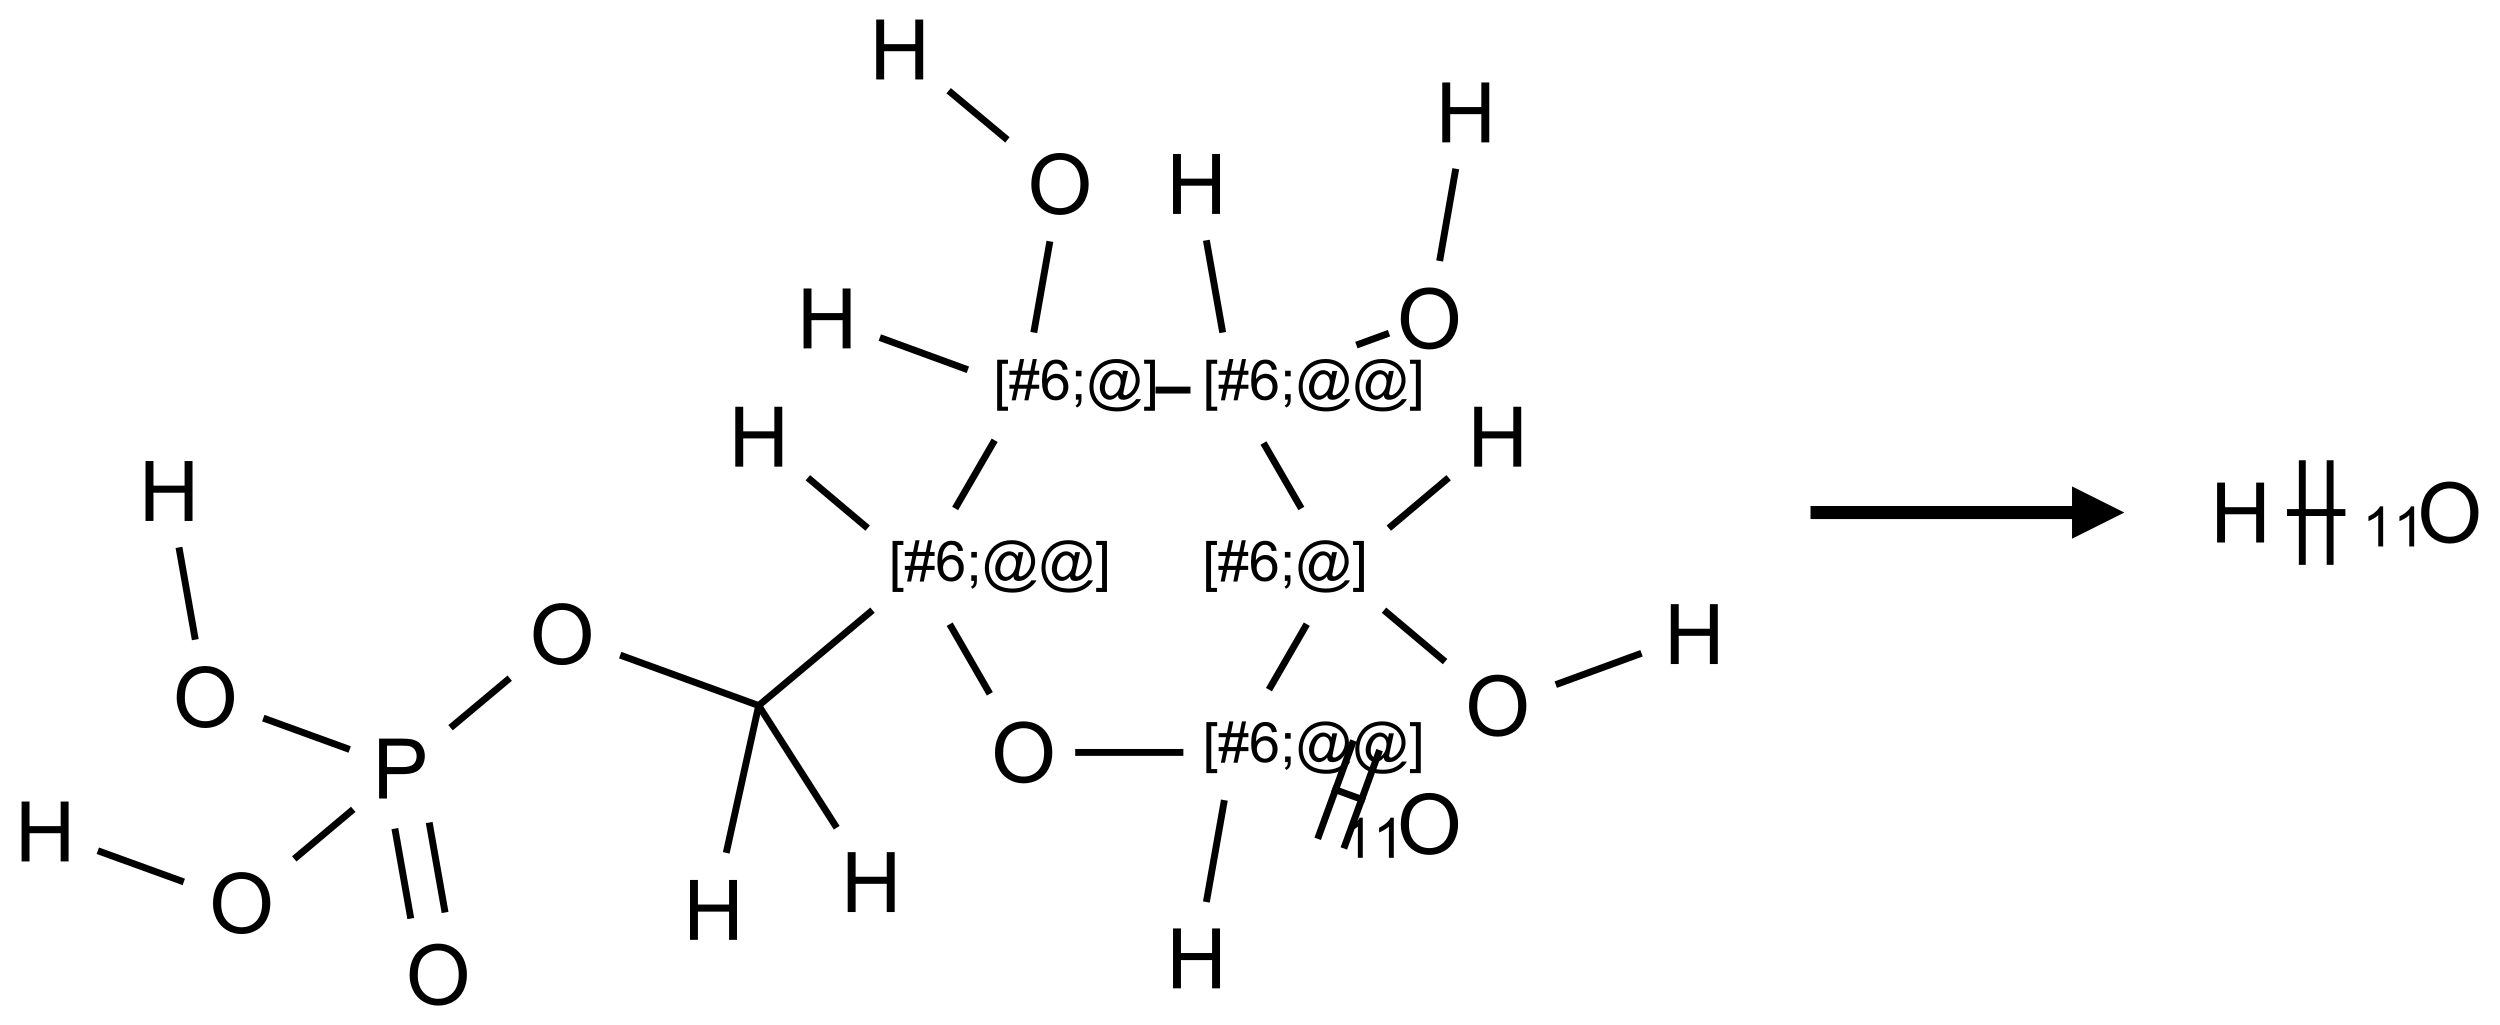 <?xml version="1.0" encoding="UTF-8"?>
<svg xmlns="http://www.w3.org/2000/svg" xmlns:xlink="http://www.w3.org/1999/xlink" width="478" height="196" viewBox="0 0 478 196">
<defs>
<g>
<g id="glyph-0-0">
<path d="M 2 0 L 2 -10 L 10 -10 L 10 0 Z M 2.25 -0.25 L 9.75 -0.25 L 9.75 -9.75 L 2.25 -9.75 Z M 2.25 -0.25 "/>
</g>
<g id="glyph-0-1">
<path d="M 1.281 0 L 1.281 -11.453 L 2.797 -11.453 L 2.797 -6.75 L 8.75 -6.75 L 8.75 -11.453 L 10.266 -11.453 L 10.266 0 L 8.75 0 L 8.75 -5.398 L 2.797 -5.398 L 2.797 0 Z M 1.281 0 "/>
</g>
<g id="glyph-0-2">
<path d="M 0.773 -5.578 C 0.773 -7.48 1.285 -8.969 2.305 -10.043 C 3.324 -11.117 4.645 -11.656 6.258 -11.656 C 7.316 -11.656 8.27 -11.402 9.117 -10.898 C 9.965 -10.395 10.613 -9.688 11.059 -8.785 C 11.504 -7.883 11.727 -6.855 11.727 -5.711 C 11.727 -4.551 11.492 -3.512 11.023 -2.594 C 10.555 -1.676 9.891 -0.984 9.031 -0.512 C 8.172 -0.039 7.246 0.195 6.25 0.195 C 5.172 0.195 4.207 -0.066 3.359 -0.586 C 2.512 -1.105 1.867 -1.816 1.43 -2.719 C 0.992 -3.621 0.773 -4.574 0.773 -5.578 Z M 2.336 -5.555 C 2.336 -4.176 2.707 -3.086 3.449 -2.293 C 4.191 -1.5 5.121 -1.102 6.242 -1.102 C 7.383 -1.102 8.32 -1.504 9.059 -2.305 C 9.797 -3.105 10.164 -4.246 10.164 -5.719 C 10.164 -6.652 10.008 -7.465 9.691 -8.16 C 9.375 -8.855 8.914 -9.395 8.309 -9.777 C 7.703 -10.16 7.02 -10.352 6.266 -10.352 C 5.191 -10.352 4.27 -9.984 3.496 -9.246 C 2.723 -8.508 2.336 -7.277 2.336 -5.555 Z M 2.336 -5.555 "/>
</g>
<g id="glyph-0-3">
<path d="M 1.234 0 L 1.234 -11.453 L 5.555 -11.453 C 6.316 -11.453 6.895 -11.418 7.297 -11.344 C 7.859 -11.25 8.332 -11.07 8.711 -10.809 C 9.09 -10.547 9.398 -10.176 9.629 -9.703 C 9.859 -9.23 9.977 -8.707 9.977 -8.141 C 9.977 -7.168 9.668 -6.344 9.047 -5.668 C 8.426 -4.992 7.309 -4.656 5.688 -4.656 L 2.75 -4.656 L 2.75 0 Z M 2.75 -6.008 L 5.711 -6.008 C 6.691 -6.008 7.387 -6.191 7.797 -6.555 C 8.207 -6.918 8.414 -7.434 8.414 -8.094 C 8.414 -8.574 8.293 -8.984 8.051 -9.324 C 7.809 -9.664 7.488 -9.891 7.094 -10 C 6.84 -10.066 6.367 -10.102 5.68 -10.102 L 2.75 -10.102 Z M 2.75 -6.008 "/>
</g>
<g id="glyph-1-0">
<path d="M 1.332 0 L 1.332 -6.668 L 6.668 -6.668 L 6.668 0 Z M 1.5 -0.168 L 6.5 -0.168 L 6.5 -6.5 L 1.5 -6.5 Z M 1.5 -0.168 "/>
</g>
<g id="glyph-1-1">
<path d="M 0.723 2.121 L 0.723 -7.637 L 2.793 -7.637 L 2.793 -6.859 L 1.66 -6.859 L 1.66 1.344 L 2.793 1.344 L 2.793 2.121 Z M 0.723 2.121 "/>
</g>
<g id="glyph-1-2">
<path d="M 0.535 0.129 L 0.988 -2.09 L 0.109 -2.09 L 0.109 -2.863 L 1.145 -2.863 L 1.531 -4.754 L 0.109 -4.754 L 0.109 -5.531 L 1.688 -5.531 L 2.141 -7.766 L 2.922 -7.766 L 2.469 -5.531 L 4.109 -5.531 L 4.562 -7.766 L 5.348 -7.766 L 4.895 -5.531 L 5.797 -5.531 L 5.797 -4.754 L 4.738 -4.754 L 4.348 -2.863 L 5.797 -2.863 L 5.797 -2.09 L 4.191 -2.09 L 3.738 0.129 L 2.957 0.129 L 3.406 -2.09 L 1.77 -2.09 L 1.316 0.129 Z M 1.926 -2.863 L 3.562 -2.863 L 3.953 -4.754 L 2.312 -4.754 Z M 1.926 -2.863 "/>
</g>
<g id="glyph-1-3">
<path d="M 5.309 -5.766 L 4.375 -5.691 C 4.293 -6.059 4.172 -6.328 4.02 -6.496 C 3.766 -6.762 3.453 -6.895 3.082 -6.895 C 2.785 -6.895 2.523 -6.812 2.297 -6.645 C 2 -6.43 1.77 -6.117 1.598 -5.703 C 1.43 -5.289 1.34 -4.703 1.332 -3.938 C 1.559 -4.281 1.836 -4.535 2.16 -4.703 C 2.488 -4.871 2.828 -4.953 3.188 -4.953 C 3.812 -4.953 4.344 -4.723 4.785 -4.262 C 5.223 -3.801 5.441 -3.207 5.441 -2.48 C 5.441 -2 5.34 -1.555 5.133 -1.145 C 4.926 -0.73 4.641 -0.418 4.281 -0.199 C 3.922 0.02 3.512 0.129 3.051 0.129 C 2.27 0.129 1.633 -0.156 1.141 -0.73 C 0.648 -1.305 0.402 -2.254 0.402 -3.574 C 0.402 -5.051 0.672 -6.121 1.219 -6.793 C 1.695 -7.375 2.336 -7.668 3.141 -7.668 C 3.742 -7.668 4.234 -7.5 4.617 -7.16 C 5 -6.824 5.23 -6.359 5.309 -5.766 Z M 1.48 -2.473 C 1.48 -2.152 1.547 -1.844 1.684 -1.547 C 1.82 -1.25 2.016 -1.027 2.262 -0.871 C 2.508 -0.719 2.766 -0.641 3.035 -0.641 C 3.434 -0.641 3.773 -0.801 4.059 -1.121 C 4.344 -1.441 4.484 -1.875 4.484 -2.422 C 4.484 -2.949 4.344 -3.367 4.062 -3.668 C 3.781 -3.973 3.426 -4.125 3 -4.125 C 2.578 -4.125 2.219 -3.973 1.922 -3.668 C 1.625 -3.363 1.48 -2.969 1.48 -2.473 Z M 1.48 -2.473 "/>
</g>
<g id="glyph-1-4">
<path d="M 0.949 -4.465 L 0.949 -5.531 L 2.016 -5.531 L 2.016 -4.465 Z M 0.949 0 L 0.949 -1.066 L 2.016 -1.066 L 2.016 0 C 2.016 0.391 1.945 0.711 1.809 0.949 C 1.668 1.191 1.449 1.379 1.145 1.512 L 0.887 1.109 C 1.082 1.023 1.23 0.895 1.324 0.727 C 1.418 0.559 1.469 0.316 1.48 0 Z M 0.949 0 "/>
</g>
<g id="glyph-1-5">
<path d="M 6.047 -0.848 C 5.82 -0.59 5.57 -0.379 5.289 -0.223 C 5.008 -0.062 4.73 0.016 4.449 0.016 C 4.141 0.016 3.84 -0.074 3.547 -0.254 C 3.254 -0.434 3.02 -0.715 2.836 -1.09 C 2.652 -1.465 2.562 -1.875 2.562 -2.324 C 2.562 -2.875 2.703 -3.43 2.988 -3.98 C 3.27 -4.535 3.621 -4.953 4.043 -5.23 C 4.461 -5.508 4.871 -5.645 5.266 -5.645 C 5.566 -5.645 5.855 -5.566 6.129 -5.41 C 6.402 -5.25 6.641 -5.012 6.84 -4.688 L 7.016 -5.496 L 7.949 -5.496 L 7.199 -2 C 7.094 -1.516 7.043 -1.246 7.043 -1.191 C 7.043 -1.098 7.078 -1.02 7.148 -0.949 C 7.219 -0.883 7.305 -0.848 7.406 -0.848 C 7.59 -0.848 7.832 -0.953 8.129 -1.168 C 8.527 -1.445 8.84 -1.816 9.07 -2.285 C 9.301 -2.75 9.418 -3.234 9.418 -3.73 C 9.418 -4.309 9.27 -4.852 8.973 -5.355 C 8.676 -5.859 8.23 -6.262 7.645 -6.562 C 7.055 -6.863 6.406 -7.016 5.691 -7.016 C 4.879 -7.016 4.137 -6.824 3.465 -6.445 C 2.793 -6.066 2.273 -5.52 1.902 -4.809 C 1.535 -4.098 1.348 -3.34 1.348 -2.527 C 1.348 -1.676 1.535 -0.941 1.902 -0.328 C 2.273 0.285 2.809 0.742 3.508 1.035 C 4.207 1.328 4.984 1.473 5.832 1.473 C 6.742 1.473 7.504 1.32 8.121 1.016 C 8.734 0.711 9.195 0.34 9.5 -0.098 L 10.441 -0.098 C 10.266 0.266 9.961 0.637 9.531 1.016 C 9.102 1.395 8.59 1.695 7.996 1.914 C 7.402 2.133 6.688 2.246 5.848 2.246 C 5.078 2.246 4.367 2.145 3.715 1.949 C 3.066 1.75 2.512 1.453 2.051 1.055 C 1.594 0.656 1.25 0.199 1.016 -0.316 C 0.723 -0.973 0.578 -1.684 0.578 -2.441 C 0.578 -3.289 0.75 -4.098 1.098 -4.863 C 1.523 -5.805 2.125 -6.527 2.902 -7.027 C 3.684 -7.527 4.629 -7.777 5.738 -7.777 C 6.602 -7.777 7.375 -7.602 8.059 -7.246 C 8.746 -6.895 9.285 -6.371 9.684 -5.672 C 10.02 -5.07 10.188 -4.418 10.188 -3.715 C 10.188 -2.707 9.832 -1.812 9.125 -1.031 C 8.492 -0.328 7.801 0.02 7.051 0.02 C 6.812 0.02 6.617 -0.016 6.473 -0.09 C 6.324 -0.16 6.215 -0.266 6.145 -0.402 C 6.102 -0.488 6.066 -0.637 6.047 -0.848 Z M 3.527 -2.262 C 3.527 -1.785 3.641 -1.414 3.863 -1.152 C 4.09 -0.887 4.348 -0.754 4.641 -0.754 C 4.836 -0.754 5.039 -0.812 5.254 -0.93 C 5.469 -1.047 5.676 -1.219 5.871 -1.449 C 6.066 -1.676 6.23 -1.969 6.355 -2.32 C 6.48 -2.672 6.543 -3.027 6.543 -3.379 C 6.543 -3.852 6.426 -4.219 6.191 -4.48 C 5.957 -4.738 5.672 -4.871 5.332 -4.871 C 5.109 -4.871 4.902 -4.812 4.707 -4.699 C 4.512 -4.586 4.32 -4.406 4.137 -4.156 C 3.953 -3.906 3.805 -3.602 3.691 -3.246 C 3.582 -2.887 3.527 -2.559 3.527 -2.262 Z M 3.527 -2.262 "/>
</g>
<g id="glyph-1-6">
<path d="M 2.27 2.121 L 0.203 2.121 L 0.203 1.344 L 1.332 1.344 L 1.332 -6.859 L 0.203 -6.859 L 0.203 -7.637 L 2.27 -7.637 Z M 2.27 2.121 "/>
</g>
<g id="glyph-1-7">
<path d="M 3.973 0 L 3.035 0 L 3.035 -5.973 C 2.809 -5.758 2.516 -5.543 2.148 -5.328 C 1.781 -5.113 1.453 -4.953 1.16 -4.844 L 1.16 -5.75 C 1.684 -5.996 2.145 -6.297 2.535 -6.645 C 2.93 -6.996 3.207 -7.336 3.371 -7.668 L 3.973 -7.668 Z M 3.973 0 "/>
</g>
</g>
</defs>
<path fill="none" stroke-width="0.033" stroke-linecap="butt" stroke-linejoin="miter" stroke="rgb(0%, 0%, 0%)" stroke-opacity="1" stroke-miterlimit="10" d="M 6.743 0.57 L 6.666 1.011 " transform="matrix(40, 0, 0, 40, 8.619, 9.463)"/>
<path fill="none" stroke-width="0.033" stroke-linecap="butt" stroke-linejoin="miter" stroke="rgb(0%, 0%, 0%)" stroke-opacity="1" stroke-miterlimit="10" d="M 6.424 1.356 L 6.268 1.413 " transform="matrix(40, 0, 0, 40, 8.619, 9.463)"/>
<path fill="none" stroke-width="0.033" stroke-linecap="butt" stroke-linejoin="miter" stroke="rgb(0%, 0%, 0%)" stroke-opacity="1" stroke-miterlimit="10" d="M 5.629 1.353 L 5.551 0.912 " transform="matrix(40, 0, 0, 40, 8.619, 9.463)"/>
<path fill="none" stroke-width="0.033" stroke-linecap="butt" stroke-linejoin="miter" stroke="rgb(0%, 0%, 0%)" stroke-opacity="1" stroke-miterlimit="10" d="M 5.475 1.628 L 5.308 1.628 " transform="matrix(40, 0, 0, 40, 8.619, 9.463)"/>
<path fill="none" stroke-width="0.033" stroke-linecap="butt" stroke-linejoin="miter" stroke="rgb(0%, 0%, 0%)" stroke-opacity="1" stroke-miterlimit="10" d="M 4.411 1.531 L 3.99 1.377 " transform="matrix(40, 0, 0, 40, 8.619, 9.463)"/>
<path fill="none" stroke-width="0.033" stroke-linecap="butt" stroke-linejoin="miter" stroke="rgb(0%, 0%, 0%)" stroke-opacity="1" stroke-miterlimit="10" d="M 4.726 1.353 L 4.803 0.917 " transform="matrix(40, 0, 0, 40, 8.619, 9.463)"/>
<path fill="none" stroke-width="0.033" stroke-linecap="butt" stroke-linejoin="miter" stroke="rgb(0%, 0%, 0%)" stroke-opacity="1" stroke-miterlimit="10" d="M 4.6 0.432 L 4.319 0.197 " transform="matrix(40, 0, 0, 40, 8.619, 9.463)"/>
<path fill="none" stroke-width="0.033" stroke-linecap="butt" stroke-linejoin="miter" stroke="rgb(0%, 0%, 0%)" stroke-opacity="1" stroke-miterlimit="10" d="M 4.539 1.868 L 4.35 2.194 " transform="matrix(40, 0, 0, 40, 8.619, 9.463)"/>
<path fill="none" stroke-width="0.033" stroke-linecap="butt" stroke-linejoin="miter" stroke="rgb(0%, 0%, 0%)" stroke-opacity="1" stroke-miterlimit="10" d="M 3.932 2.288 L 3.646 2.047 " transform="matrix(40, 0, 0, 40, 8.619, 9.463)"/>
<path fill="none" stroke-width="0.033" stroke-linecap="butt" stroke-linejoin="miter" stroke="rgb(0%, 0%, 0%)" stroke-opacity="1" stroke-miterlimit="10" d="M 3.955 2.68 L 3.411 3.136 " transform="matrix(40, 0, 0, 40, 8.619, 9.463)"/>
<path fill="none" stroke-width="0.033" stroke-linecap="butt" stroke-linejoin="miter" stroke="rgb(0%, 0%, 0%)" stroke-opacity="1" stroke-miterlimit="10" d="M 3.411 3.136 L 3.784 3.72 " transform="matrix(40, 0, 0, 40, 8.619, 9.463)"/>
<path fill="none" stroke-width="0.033" stroke-linecap="butt" stroke-linejoin="miter" stroke="rgb(0%, 0%, 0%)" stroke-opacity="1" stroke-miterlimit="10" d="M 3.411 3.136 L 3.256 3.84 " transform="matrix(40, 0, 0, 40, 8.619, 9.463)"/>
<path fill="none" stroke-width="0.033" stroke-linecap="butt" stroke-linejoin="miter" stroke="rgb(0%, 0%, 0%)" stroke-opacity="1" stroke-miterlimit="10" d="M 3.411 3.136 L 2.749 2.895 " transform="matrix(40, 0, 0, 40, 8.619, 9.463)"/>
<path fill="none" stroke-width="0.033" stroke-linecap="butt" stroke-linejoin="miter" stroke="rgb(0%, 0%, 0%)" stroke-opacity="1" stroke-miterlimit="10" d="M 2.221 3.005 L 1.938 3.242 " transform="matrix(40, 0, 0, 40, 8.619, 9.463)"/>
<path fill="none" stroke-width="0.033" stroke-linecap="butt" stroke-linejoin="miter" stroke="rgb(0%, 0%, 0%)" stroke-opacity="1" stroke-miterlimit="10" d="M 1.672 3.724 L 1.748 4.154 " transform="matrix(40, 0, 0, 40, 8.619, 9.463)"/>
<path fill="none" stroke-width="0.033" stroke-linecap="butt" stroke-linejoin="miter" stroke="rgb(0%, 0%, 0%)" stroke-opacity="1" stroke-miterlimit="10" d="M 1.836 3.695 L 1.912 4.125 " transform="matrix(40, 0, 0, 40, 8.619, 9.463)"/>
<path fill="none" stroke-width="0.033" stroke-linecap="butt" stroke-linejoin="miter" stroke="rgb(0%, 0%, 0%)" stroke-opacity="1" stroke-miterlimit="10" d="M 1.456 3.346 L 1.043 3.196 " transform="matrix(40, 0, 0, 40, 8.619, 9.463)"/>
<path fill="none" stroke-width="0.033" stroke-linecap="butt" stroke-linejoin="miter" stroke="rgb(0%, 0%, 0%)" stroke-opacity="1" stroke-miterlimit="10" d="M 0.718 2.821 L 0.64 2.38 " transform="matrix(40, 0, 0, 40, 8.619, 9.463)"/>
<path fill="none" stroke-width="0.033" stroke-linecap="butt" stroke-linejoin="miter" stroke="rgb(0%, 0%, 0%)" stroke-opacity="1" stroke-miterlimit="10" d="M 1.473 3.632 L 1.191 3.869 " transform="matrix(40, 0, 0, 40, 8.619, 9.463)"/>
<path fill="none" stroke-width="0.033" stroke-linecap="butt" stroke-linejoin="miter" stroke="rgb(0%, 0%, 0%)" stroke-opacity="1" stroke-miterlimit="10" d="M 0.663 3.979 L 0.252 3.83 " transform="matrix(40, 0, 0, 40, 8.619, 9.463)"/>
<path fill="none" stroke-width="0.033" stroke-linecap="butt" stroke-linejoin="miter" stroke="rgb(0%, 0%, 0%)" stroke-opacity="1" stroke-miterlimit="10" d="M 4.324 2.747 L 4.516 3.08 " transform="matrix(40, 0, 0, 40, 8.619, 9.463)"/>
<path fill="none" stroke-width="0.033" stroke-linecap="butt" stroke-linejoin="miter" stroke="rgb(0%, 0%, 0%)" stroke-opacity="1" stroke-miterlimit="10" d="M 4.924 3.36 L 5.441 3.36 " transform="matrix(40, 0, 0, 40, 8.619, 9.463)"/>
<path fill="none" stroke-width="0.033" stroke-linecap="butt" stroke-linejoin="miter" stroke="rgb(0%, 0%, 0%)" stroke-opacity="1" stroke-miterlimit="10" d="M 5.637 3.588 L 5.551 4.075 " transform="matrix(40, 0, 0, 40, 8.619, 9.463)"/>
<path fill="none" stroke-width="0.033" stroke-linecap="butt" stroke-linejoin="miter" stroke="rgb(0%, 0%, 0%)" stroke-opacity="1" stroke-miterlimit="10" d="M 6.153 3.533 L 6.309 3.59 " transform="matrix(40, 0, 0, 40, 8.619, 9.463)"/>
<path fill="none" stroke-width="0.033" stroke-linecap="butt" stroke-linejoin="miter" stroke="rgb(0%, 0%, 0%)" stroke-opacity="1" stroke-miterlimit="10" d="M 6.208 3.819 L 6.379 3.349 " transform="matrix(40, 0, 0, 40, 8.619, 9.463)"/>
<path fill="none" stroke-width="0.033" stroke-linecap="butt" stroke-linejoin="miter" stroke="rgb(0%, 0%, 0%)" stroke-opacity="1" stroke-miterlimit="10" d="M 6.083 3.773 L 6.254 3.303 " transform="matrix(40, 0, 0, 40, 8.619, 9.463)"/>
<path fill="none" stroke-width="0.033" stroke-linecap="butt" stroke-linejoin="miter" stroke="rgb(0%, 0%, 0%)" stroke-opacity="1" stroke-miterlimit="10" d="M 5.85 3.06 L 6.031 2.747 " transform="matrix(40, 0, 0, 40, 8.619, 9.463)"/>
<path fill="none" stroke-width="0.033" stroke-linecap="butt" stroke-linejoin="miter" stroke="rgb(0%, 0%, 0%)" stroke-opacity="1" stroke-miterlimit="10" d="M 6.005 2.194 L 5.824 1.881 " transform="matrix(40, 0, 0, 40, 8.619, 9.463)"/>
<path fill="none" stroke-width="0.033" stroke-linecap="butt" stroke-linejoin="miter" stroke="rgb(0%, 0%, 0%)" stroke-opacity="1" stroke-miterlimit="10" d="M 6.423 2.288 L 6.709 2.047 " transform="matrix(40, 0, 0, 40, 8.619, 9.463)"/>
<path fill="none" stroke-width="0.033" stroke-linecap="butt" stroke-linejoin="miter" stroke="rgb(0%, 0%, 0%)" stroke-opacity="1" stroke-miterlimit="10" d="M 6.4 2.68 L 6.692 2.926 " transform="matrix(40, 0, 0, 40, 8.619, 9.463)"/>
<path fill="none" stroke-width="0.033" stroke-linecap="butt" stroke-linejoin="miter" stroke="rgb(0%, 0%, 0%)" stroke-opacity="1" stroke-miterlimit="10" d="M 7.221 3.036 L 7.631 2.886 " transform="matrix(40, 0, 0, 40, 8.619, 9.463)"/>
<g fill="rgb(0%, 0%, 0%)" fill-opacity="1">
<use xlink:href="#glyph-0-1" x="274.48" y="27.223"/>
</g>
<g fill="rgb(0%, 0%, 0%)" fill-opacity="1">
<use xlink:href="#glyph-0-2" x="267.059" y="66.617"/>
</g>
<g fill="rgb(0%, 0%, 0%)" fill-opacity="1">
<use xlink:href="#glyph-1-1" x="229.934" y="76.418"/>
<use xlink:href="#glyph-1-2" x="232.897" y="76.418"/>
<use xlink:href="#glyph-1-3" x="238.829" y="76.418"/>
<use xlink:href="#glyph-1-4" x="244.762" y="76.418"/>
<use xlink:href="#glyph-1-5" x="247.725" y="76.418"/>
<use xlink:href="#glyph-1-5" x="258.553" y="76.418"/>
<use xlink:href="#glyph-1-6" x="269.382" y="76.418"/>
</g>
<g fill="rgb(0%, 0%, 0%)" fill-opacity="1">
<use xlink:href="#glyph-0-1" x="223" y="40.902"/>
</g>
<g fill="rgb(0%, 0%, 0%)" fill-opacity="1">
<use xlink:href="#glyph-1-1" x="189.934" y="76.418"/>
<use xlink:href="#glyph-1-2" x="192.897" y="76.418"/>
<use xlink:href="#glyph-1-3" x="198.829" y="76.418"/>
<use xlink:href="#glyph-1-4" x="204.762" y="76.418"/>
<use xlink:href="#glyph-1-5" x="207.725" y="76.418"/>
<use xlink:href="#glyph-1-6" x="218.553" y="76.418"/>
</g>
<g fill="rgb(0%, 0%, 0%)" fill-opacity="1">
<use xlink:href="#glyph-0-1" x="152.359" y="66.613"/>
</g>
<g fill="rgb(0%, 0%, 0%)" fill-opacity="1">
<use xlink:href="#glyph-0-2" x="196.418" y="40.906"/>
</g>
<g fill="rgb(0%, 0%, 0%)" fill-opacity="1">
<use xlink:href="#glyph-0-1" x="166.25" y="15.191"/>
</g>
<g fill="rgb(0%, 0%, 0%)" fill-opacity="1">
<use xlink:href="#glyph-1-1" x="169.934" y="111.059"/>
<use xlink:href="#glyph-1-2" x="172.897" y="111.059"/>
<use xlink:href="#glyph-1-3" x="178.829" y="111.059"/>
<use xlink:href="#glyph-1-4" x="184.762" y="111.059"/>
<use xlink:href="#glyph-1-5" x="187.725" y="111.059"/>
<use xlink:href="#glyph-1-5" x="198.553" y="111.059"/>
<use xlink:href="#glyph-1-6" x="209.382" y="111.059"/>
</g>
<g fill="rgb(0%, 0%, 0%)" fill-opacity="1">
<use xlink:href="#glyph-0-1" x="139.305" y="89.223"/>
</g>
<g fill="rgb(0%, 0%, 0%)" fill-opacity="1">
<use xlink:href="#glyph-0-1" x="160.797" y="174.383"/>
</g>
<g fill="rgb(0%, 0%, 0%)" fill-opacity="1">
<use xlink:href="#glyph-0-1" x="130.648" y="179.699"/>
</g>
<g fill="rgb(0%, 0%, 0%)" fill-opacity="1">
<use xlink:href="#glyph-0-2" x="101.242" y="126.969"/>
</g>
<g fill="rgb(0%, 0%, 0%)" fill-opacity="1">
<use xlink:href="#glyph-0-3" x="71.246" y="152.676"/>
</g>
<g fill="rgb(0%, 0%, 0%)" fill-opacity="1">
<use xlink:href="#glyph-0-2" x="77.547" y="192.074"/>
</g>
<g fill="rgb(0%, 0%, 0%)" fill-opacity="1">
<use xlink:href="#glyph-0-2" x="33.012" y="139"/>
</g>
<g fill="rgb(0%, 0%, 0%)" fill-opacity="1">
<use xlink:href="#glyph-0-1" x="26.543" y="99.605"/>
</g>
<g fill="rgb(0%, 0%, 0%)" fill-opacity="1">
<use xlink:href="#glyph-0-2" x="39.957" y="178.395"/>
</g>
<g fill="rgb(0%, 0%, 0%)" fill-opacity="1">
<use xlink:href="#glyph-0-1" x="2.848" y="164.707"/>
</g>
<g fill="rgb(0%, 0%, 0%)" fill-opacity="1">
<use xlink:href="#glyph-0-2" x="189.473" y="149.582"/>
</g>
<g fill="rgb(0%, 0%, 0%)" fill-opacity="1">
<use xlink:href="#glyph-1-1" x="229.934" y="145.703"/>
<use xlink:href="#glyph-1-2" x="232.897" y="145.703"/>
<use xlink:href="#glyph-1-3" x="238.829" y="145.703"/>
<use xlink:href="#glyph-1-4" x="244.762" y="145.703"/>
<use xlink:href="#glyph-1-5" x="247.725" y="145.703"/>
<use xlink:href="#glyph-1-5" x="258.553" y="145.703"/>
<use xlink:href="#glyph-1-6" x="269.382" y="145.703"/>
</g>
<g fill="rgb(0%, 0%, 0%)" fill-opacity="1">
<use xlink:href="#glyph-0-1" x="223" y="188.969"/>
</g>
<g fill="rgb(0%, 0%, 0%)" fill-opacity="1">
<use xlink:href="#glyph-0-2" x="267.059" y="163.262"/>
</g>
<g fill="rgb(0%, 0%, 0%)" fill-opacity="1">
<use xlink:href="#glyph-1-7" x="256.59" y="164.008"/>
<use xlink:href="#glyph-1-7" x="262.522" y="164.008"/>
</g>
<g fill="rgb(0%, 0%, 0%)" fill-opacity="1">
<use xlink:href="#glyph-1-1" x="229.891" y="111.059"/>
<use xlink:href="#glyph-1-2" x="232.854" y="111.059"/>
<use xlink:href="#glyph-1-3" x="238.786" y="111.059"/>
<use xlink:href="#glyph-1-4" x="244.719" y="111.059"/>
<use xlink:href="#glyph-1-5" x="247.682" y="111.059"/>
<use xlink:href="#glyph-1-6" x="258.51" y="111.059"/>
</g>
<g fill="rgb(0%, 0%, 0%)" fill-opacity="1">
<use xlink:href="#glyph-0-1" x="280.59" y="89.223"/>
</g>
<g fill="rgb(0%, 0%, 0%)" fill-opacity="1">
<use xlink:href="#glyph-0-2" x="280.113" y="140.652"/>
</g>
<g fill="rgb(0%, 0%, 0%)" fill-opacity="1">
<use xlink:href="#glyph-0-1" x="318.176" y="126.965"/>
</g>
<path fill-rule="nonzero" fill="rgb(0%, 0%, 0%)" fill-opacity="1" d="M 346.172 99.25 L 396.172 99.25 L 396.172 103 L 406.172 98 L 396.172 93 L 396.172 96.75 L 346.172 96.75 "/>
<path fill="none" stroke-width="0.033" stroke-linecap="butt" stroke-linejoin="miter" stroke="rgb(0%, 0%, 0%)" stroke-opacity="1" stroke-miterlimit="10" d="M 0.222 0 L 0.501 0 " transform="matrix(40, 0, 0, 40, 428.4, 98)"/>
<path fill="none" stroke-width="0.033" stroke-linecap="butt" stroke-linejoin="miter" stroke="rgb(0%, 0%, 0%)" stroke-opacity="1" stroke-miterlimit="10" d="M 0.428 0.25 L 0.428 -0.25 " transform="matrix(40, 0, 0, 40, 428.4, 98)"/>
<path fill="none" stroke-width="0.033" stroke-linecap="butt" stroke-linejoin="miter" stroke="rgb(0%, 0%, 0%)" stroke-opacity="1" stroke-miterlimit="10" d="M 0.295 0.25 L 0.295 -0.25 " transform="matrix(40, 0, 0, 40, 428.4, 98)"/>
<g fill="rgb(0%, 0%, 0%)" fill-opacity="1">
<use xlink:href="#glyph-0-1" x="422.629" y="103.727"/>
</g>
<g fill="rgb(0%, 0%, 0%)" fill-opacity="1">
<use xlink:href="#glyph-0-2" x="462.152" y="103.73"/>
</g>
<g fill="rgb(0%, 0%, 0%)" fill-opacity="1">
<use xlink:href="#glyph-1-7" x="451.684" y="104.48"/>
<use xlink:href="#glyph-1-7" x="457.616" y="104.48"/>
</g>
</svg>
